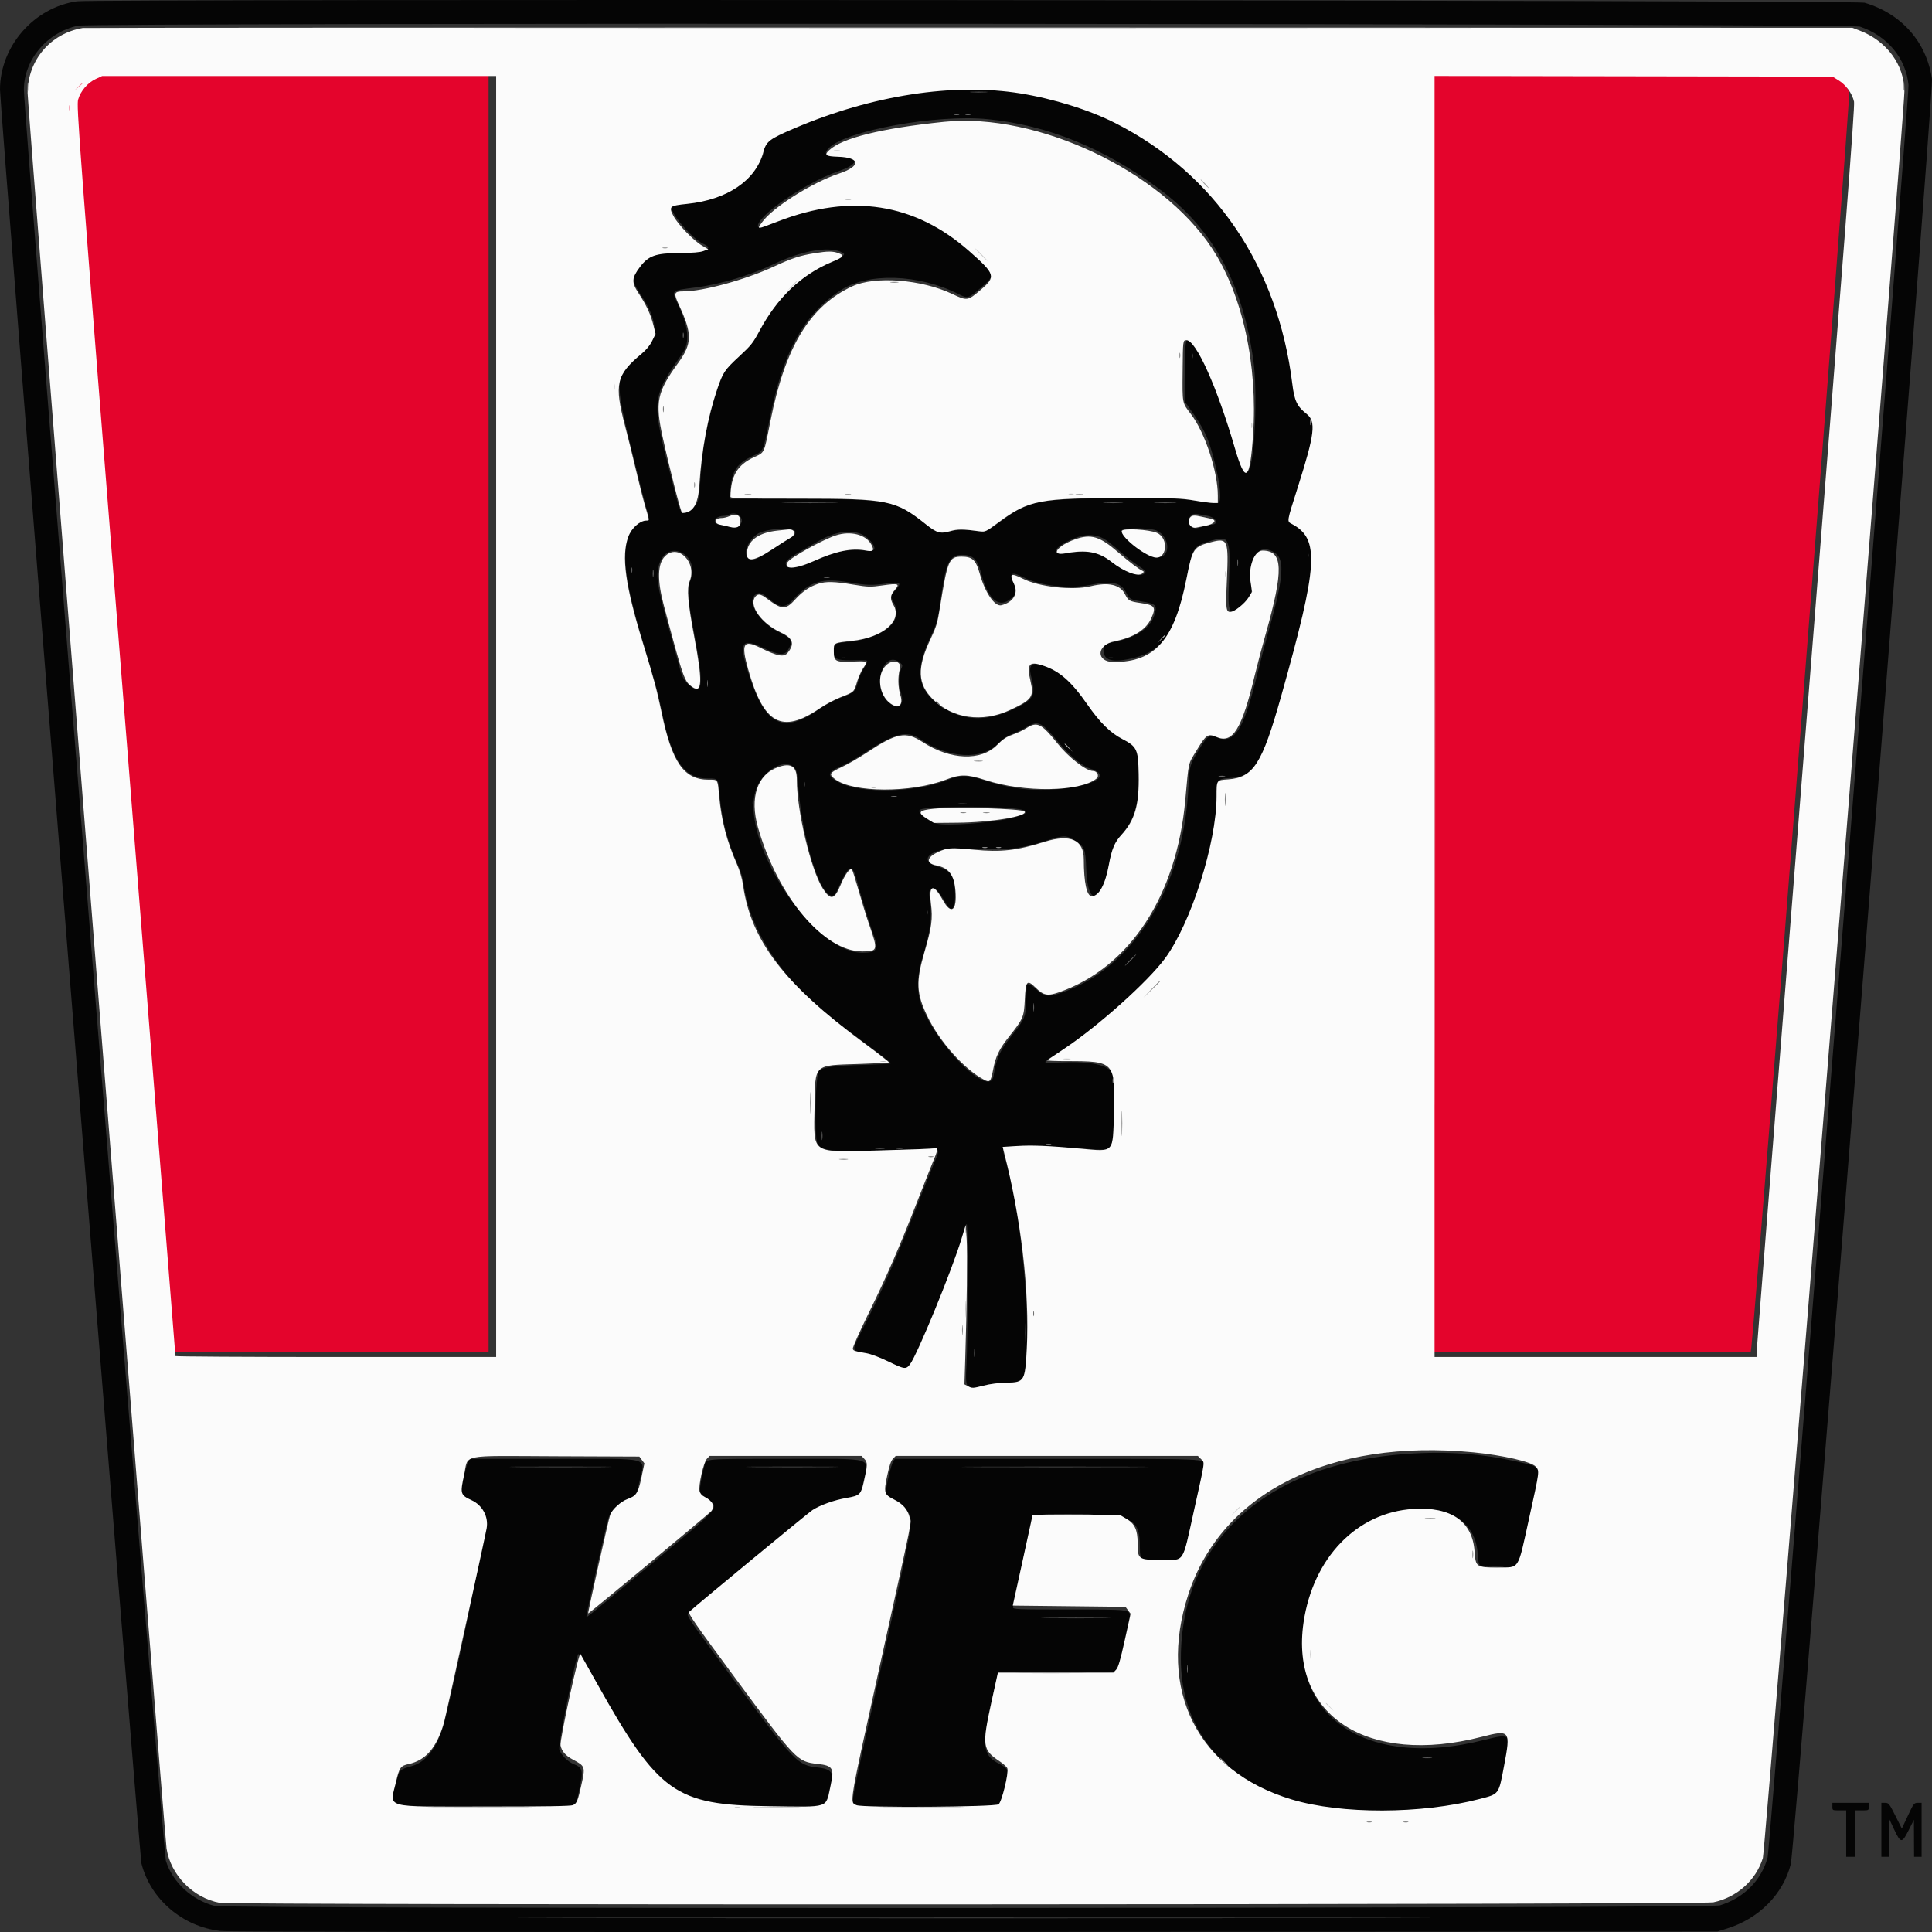 <svg width="140" height="140" viewBox="0 0 140 140" fill="none" xmlns="http://www.w3.org/2000/svg">
<rect x="0" y="0" width="140" height="140" fill="#333333" stroke="none"/>
<path fill-rule="evenodd" clip-rule="evenodd" d="M6.565 5.173C5.633 5.495 5.005 6.37 5 7.357C4.998 7.826 12.09 97.478 12.155 97.796L12.197 98H23.801H35.405V51.5V5L21.228 5.003C7.695 5.006 7.028 5.013 6.565 5.173ZM103.674 51.5V98H115.267H126.86L126.91 97.614C127.202 95.322 134.088 7.079 133.999 6.763C133.773 5.957 133.052 5.27 132.255 5.099C131.931 5.03 127.552 5 117.733 5H103.674V51.5Z" fill="#E4042C"/>
<path fill-rule="evenodd" clip-rule="evenodd" d="M5.575 0.094C2.454 0.542 0 3.36 0 6.494C0 7.78 10.102 134.456 10.252 135.045C10.907 137.626 13.234 139.614 15.965 139.925C16.542 139.991 33.519 140.012 70.625 139.994L124.448 139.967L125.128 139.756C127.457 139.035 129.209 137.27 129.769 135.08C130.07 133.901 140.133 6.654 139.999 5.729C139.606 3.037 137.785 0.979 135.103 0.195C134.488 0.015 6.816 -0.085 5.575 0.094ZM134.784 1.931C136.762 2.595 138.112 4.217 138.299 6.156C138.372 6.919 128.278 133.887 128.087 134.599C127.643 136.254 126.362 137.541 124.63 138.071C123.899 138.295 16.474 138.337 15.573 138.114C13.915 137.703 12.501 136.4 12.018 134.838C11.843 134.272 1.731 8.133 1.731 6.508C1.73 4.331 3.404 2.344 5.646 1.86C6.698 1.633 134.105 1.704 134.784 1.931ZM67.529 6.509C64.594 6.819 60.591 7.915 57.471 9.263C55.719 10.02 55.371 10.288 55.371 10.88C55.37 11.647 53.931 13.341 52.821 13.88C51.724 14.413 51.129 14.558 49.105 14.788C48.889 14.812 48.69 14.889 48.664 14.959C48.505 15.371 50.155 17.31 50.977 17.677C51.752 18.023 51.248 18.195 49.224 18.272C47.185 18.35 46.592 18.633 46.07 19.778C45.819 20.328 45.854 20.477 46.444 21.376C47.787 23.418 47.752 24.591 46.315 25.733C44.509 27.17 44.492 27.415 45.848 32.928C46.371 35.053 46.859 36.961 46.933 37.168C47.074 37.56 47.01 37.747 46.736 37.747C46.469 37.747 45.914 38.145 45.737 38.463C44.983 39.813 45.201 41.892 46.571 46.436C47.541 49.652 47.658 50.084 47.953 51.531C48.692 55.159 49.579 56.44 51.333 56.414C52.035 56.404 52.06 56.435 52.135 57.445C52.27 59.271 52.721 61.044 53.453 62.631C53.69 63.144 53.823 63.601 53.903 64.178C54.257 66.747 55.85 69.611 58.255 72.001C59.276 73.017 60.087 73.675 62.679 75.591C63.719 76.36 64.569 77.017 64.569 77.053C64.569 77.088 63.637 77.14 62.497 77.168C60.478 77.219 59.606 77.334 59.358 77.582C59.08 77.86 58.982 82.374 59.243 82.878C59.551 83.473 60.525 83.525 66.686 83.273C68.271 83.208 68.184 83.084 67.577 84.554C67.328 85.157 66.698 86.735 66.177 88.061C64.995 91.071 63.88 93.597 62.728 95.874C61.606 98.091 61.574 97.85 63.041 98.155C63.328 98.214 63.976 98.465 64.481 98.712C65.79 99.351 65.745 99.365 66.337 98.137C67.387 95.963 69.275 91.193 69.742 89.54C69.872 89.077 70.012 88.698 70.052 88.698C70.147 88.698 70.135 97.078 70.038 98.843C69.934 100.718 69.983 100.774 71.418 100.432C71.943 100.308 72.593 100.227 73.128 100.219C74.155 100.205 74.154 100.206 74.308 98.981C74.727 95.643 73.973 87.732 72.899 84.181C72.605 83.209 72.607 83.183 73.016 83.115C73.678 83.006 76.474 83.055 78.188 83.206C80.105 83.375 80.354 83.352 80.538 82.987C80.752 82.563 80.818 78.176 80.616 77.772C80.311 77.162 78.955 76.885 76.795 76.993C75.493 77.058 75.48 77.043 76.344 76.512C79.195 74.758 83.53 70.895 84.728 69.041C86.564 66.197 88.154 61.008 88.156 57.852C88.156 56.482 88.186 56.437 89.132 56.38C90.955 56.272 91.517 55.337 93.026 49.908C94.609 44.212 95.014 42.339 95.024 40.659C95.035 38.99 94.873 38.676 93.597 37.896C93.293 37.71 93.266 37.864 94.045 35.401C94.867 32.797 95.075 31.985 95.139 31.133L95.195 30.387L94.742 29.95C93.941 29.177 93.83 28.935 93.667 27.603C92.319 16.561 84.77 8.487 74.132 6.708C73.029 6.524 68.644 6.392 67.529 6.509ZM71.595 8.637C75.917 9.072 80.012 10.735 83.958 13.66C87.866 16.556 90.002 20.417 90.816 26.056C91.148 28.358 90.927 33.572 90.475 34.091C90.157 34.456 90.062 34.292 89.534 32.466C88.53 28.997 87.732 26.985 86.643 25.178C85.967 24.056 85.863 24.281 85.849 26.899L85.837 29.078L86.109 29.456C87.276 31.078 87.563 31.689 88.034 33.556C88.426 35.107 88.535 36.348 88.289 36.443C88.197 36.477 87.546 36.417 86.841 36.308C85.293 36.069 83.202 36.018 79.004 36.12C75.084 36.214 74.372 36.397 72.492 37.793C71.449 38.568 71.346 38.609 70.768 38.485C70.116 38.346 69.383 38.359 68.751 38.523C68.085 38.695 67.888 38.625 66.982 37.892C64.985 36.276 64.39 36.16 58.069 36.157L52.889 36.155L52.935 35.427C53.015 34.158 53.409 33.569 54.523 33.055C55.34 32.678 55.275 32.819 55.772 30.352C56.754 25.481 58.219 22.822 60.896 21.046C62.876 19.733 66.571 19.849 69.464 21.314C70.124 21.648 70.167 21.635 71.059 20.866C72.123 19.947 72.123 19.949 70.921 18.776C66.738 14.692 61.951 13.799 56.222 16.034C55.529 16.304 54.949 16.493 54.933 16.452C54.671 15.773 58.312 13.246 60.768 12.404C62.416 11.838 62.278 11.275 60.491 11.273C59.801 11.271 59.681 11.122 60.055 10.732C61.272 9.463 67.878 8.263 71.595 8.637ZM60.911 18.239C61.332 18.414 61.26 18.509 60.441 18.864C57.916 19.961 56.438 21.368 54.986 24.059C54.595 24.782 54.387 25.051 53.871 25.502C52.575 26.633 52.422 26.859 51.927 28.376C51.244 30.471 50.893 32.413 50.737 34.962C50.647 36.427 50.567 36.62 49.912 36.952C49.283 37.27 49.354 37.383 48.776 35.15C47.158 28.902 47.158 28.909 49.446 25.615C50.01 24.802 49.912 23.721 49.117 22.025C48.643 21.013 48.588 21.063 50.453 20.826C52.188 20.606 54.408 19.938 56.07 19.136C58.023 18.194 59.949 17.837 60.911 18.239ZM53.565 37.352C54.065 37.804 53.511 38.4 52.818 38.156C52.607 38.081 52.317 38.02 52.175 38.02C51.805 38.02 51.655 37.718 51.93 37.526C52.042 37.447 52.257 37.383 52.409 37.382C52.56 37.381 52.746 37.341 52.821 37.293C53.031 37.157 53.38 37.185 53.565 37.352ZM87.491 37.376C88.148 37.493 88.365 38.02 87.755 38.02C87.638 38.02 87.368 38.082 87.155 38.157C86.65 38.335 86.553 38.33 86.335 38.111C85.936 37.713 86.237 37.14 86.789 37.247C86.965 37.281 87.281 37.339 87.491 37.376ZM57.631 38.543C57.654 38.703 57.569 38.802 57.241 38.998C57.011 39.136 56.368 39.545 55.813 39.908C54.74 40.609 54.484 40.682 54.177 40.377C53.851 40.05 54.192 39.202 54.843 38.719C55.425 38.289 57.576 38.153 57.631 38.543ZM83.645 38.393C84.736 38.667 84.951 40.386 83.895 40.386C83.23 40.386 81.115 38.829 81.261 38.447C81.332 38.262 82.975 38.224 83.645 38.393ZM62.508 38.743C62.974 38.968 63.445 39.553 63.353 39.792C63.309 39.907 63.15 39.921 62.364 39.877C61.237 39.815 60.539 39.97 59.148 40.593C58.057 41.082 57.473 41.225 57.175 41.077C56.688 40.834 56.894 40.579 58.149 39.867C58.549 39.639 59.057 39.349 59.277 39.222C60.517 38.507 61.667 38.336 62.508 38.743ZM79.941 39.012C80.149 39.117 80.637 39.493 81.027 39.845C81.417 40.198 82.012 40.671 82.349 40.897C83.061 41.374 83.1 41.419 82.92 41.569C82.591 41.842 81.562 41.457 80.561 40.688C79.617 39.961 78.971 39.825 77.594 40.062C76.247 40.294 76.128 39.859 77.364 39.225C78.381 38.705 79.204 38.636 79.941 39.012ZM88.898 39.226C89.112 39.624 89.143 40.18 89.056 42.108C88.944 44.604 89.064 44.761 90.212 43.614C90.697 43.13 90.761 42.899 90.643 42.074C90.452 40.742 91.062 39.613 91.859 39.823C93.172 40.17 93.182 41.23 91.919 45.754C91.646 46.73 91.284 48.106 91.114 48.812C90.135 52.878 89.454 53.958 88.2 53.435C87.65 53.206 87.504 53.301 86.903 54.283C86.224 55.393 86.181 55.54 86.118 56.99C85.811 64.005 82.37 69.816 77.364 71.771C76.064 72.279 75.724 72.273 75.143 71.73C74.745 71.358 74.422 71.211 74.394 71.388C74.388 71.426 74.375 71.909 74.367 72.462C74.348 73.652 74.266 73.853 73.313 75.05C72.434 76.155 72.207 76.661 71.993 77.984C71.728 79.623 67.834 75.757 66.747 72.776C66.434 71.917 66.454 70.672 66.799 69.546C67.442 67.446 67.571 66.431 67.368 65.073C67.311 64.695 67.326 64.576 67.446 64.455C67.702 64.2 67.919 64.406 68.604 65.552C69.046 66.292 69.325 65.606 69.17 64.162C69.089 63.408 68.764 63.036 67.99 62.811C66.378 62.343 67.497 61.413 69.578 61.491C73.051 61.622 73.802 61.555 75.752 60.938C77.138 60.5 77.252 60.5 77.926 60.936C78.61 61.378 78.659 61.507 78.717 63.041C78.817 65.676 79.766 65.534 80.326 62.8C80.598 61.469 80.762 61.051 81.19 60.589C82.258 59.437 82.722 57.76 82.561 55.628C82.464 54.329 82.245 53.984 81.201 53.489C80.541 53.176 79.713 52.346 78.908 51.193C77.638 49.372 77.05 48.818 75.878 48.336C74.802 47.894 74.481 48.093 74.728 49.049C75.072 50.374 74.921 50.669 73.556 51.334C71.497 52.337 69.77 52.274 68.121 51.134C66.49 50.007 66.278 48.593 67.387 46.255C67.888 45.199 67.967 44.911 68.166 43.434C68.526 40.761 68.793 40.204 69.713 40.204C70.495 40.204 70.838 40.523 71.081 41.478C71.552 43.325 72.306 44.065 73.119 43.477C73.681 43.07 73.733 42.892 73.461 42.306C73.091 41.508 73.287 41.383 74.187 41.843C75.365 42.446 77.466 42.688 78.949 42.391C80.563 42.068 81.225 42.2 81.592 42.918C81.837 43.399 81.93 43.456 82.65 43.569C83.79 43.747 83.888 43.849 83.642 44.59C83.339 45.501 82.397 46.153 80.92 46.476C79.974 46.682 79.96 46.692 79.96 47.104C79.96 47.884 80.654 48.057 82.198 47.663C84.315 47.122 85.222 45.764 85.966 42.024C86.438 39.649 86.457 39.614 87.52 39.26C88.404 38.965 88.752 38.956 88.898 39.226ZM49.515 40.109C50.097 40.464 50.326 41.237 50.063 41.955C49.757 42.788 49.776 43.02 50.451 46.709C50.997 49.689 50.868 50.457 49.956 49.658C49.555 49.306 49.401 49.023 49.232 48.329C49.161 48.039 48.79 46.675 48.406 45.299C47.623 42.486 47.513 41.745 47.755 40.913C48.018 40.009 48.78 39.661 49.515 40.109ZM61.575 42.205C62.781 42.416 63.234 42.428 64.268 42.278C65.252 42.136 65.373 42.227 64.902 42.748C64.505 43.187 64.506 43.179 64.807 43.755C65.494 45.068 63.935 46.302 61.302 46.532C60.485 46.603 60.38 46.68 60.38 47.204C60.38 47.735 60.629 47.858 61.682 47.846C62.879 47.833 62.839 47.829 62.839 47.952C62.839 48.011 62.718 48.246 62.57 48.476C62.422 48.706 62.238 49.139 62.16 49.437C61.98 50.126 61.937 50.166 60.895 50.575C60.417 50.763 59.768 51.1 59.452 51.325C56.795 53.214 55.514 52.647 54.323 49.055C53.495 46.557 53.681 46.164 55.316 46.948C56.413 47.473 56.848 47.513 57.095 47.107C57.482 46.474 57.383 46.255 56.525 45.847C55.02 45.133 54.029 43.553 54.777 43.063C55.025 42.901 55.212 42.961 55.676 43.353C56.537 44.08 56.885 44.094 57.498 43.423C58.69 42.121 59.579 41.856 61.575 42.205ZM65.216 48.018C65.404 48.17 65.415 48.216 65.318 48.431C65.12 48.864 65.086 49.586 65.242 50.03C65.621 51.107 65.126 51.57 64.353 50.861C63.167 49.775 63.999 47.033 65.216 48.018ZM75.591 52.6C75.758 52.713 76.228 53.215 76.635 53.715C77.41 54.665 78.401 55.505 78.958 55.681C81.516 56.491 76.888 57.662 73.437 57.078C72.942 56.994 72.025 56.763 71.399 56.563C70.071 56.14 69.615 56.135 68.619 56.533C66.38 57.428 62.427 57.523 60.842 56.721C59.881 56.234 59.901 55.971 60.931 55.537C61.304 55.38 62.153 54.893 62.817 54.455C64.827 53.129 65.749 52.911 66.664 53.544C68.734 54.976 71.13 55.108 72.353 53.858C72.66 53.544 72.969 53.334 73.309 53.207C73.586 53.105 73.997 52.911 74.223 52.776C74.948 52.344 75.17 52.316 75.591 52.6ZM57.551 55.619C57.73 55.81 57.769 55.984 57.838 56.916C58.124 60.761 59.394 64.906 60.286 64.906C60.469 64.906 60.554 64.79 60.841 64.144C61.487 62.688 61.765 62.581 62.054 63.678C62.37 64.88 63.033 67.034 63.296 67.717C63.709 68.789 63.555 69.047 62.501 69.043C58.706 69.03 53.237 60.292 54.905 56.907C55.515 55.668 56.943 54.973 57.551 55.619ZM73.392 58.579C74.734 58.709 74.676 58.946 73.217 59.298C71.822 59.635 68.577 59.872 67.892 59.687C67.178 59.494 66.371 58.809 66.686 58.663C67.169 58.439 71.398 58.386 73.392 58.579ZM101.908 105.356C91.745 106.064 85.562 111.69 85.57 120.223C85.578 128.771 94.21 133.148 106.293 130.73C108.813 130.226 108.656 130.377 109.099 128.042C109.56 125.61 109.538 125.583 107.538 126.088C98.625 128.339 92.849 124.007 94.754 116.502C95.759 112.546 98.502 109.917 102.127 109.437C105.023 109.054 106.932 110.274 107.078 112.6C107.141 113.62 107.153 113.627 108.699 113.627C110.248 113.627 110.057 113.925 110.88 110.232C111.8 106.102 111.846 106.349 110.077 105.945C107.403 105.334 104.857 105.15 101.908 105.356ZM33.935 105.916C33.789 106.149 33.423 107.688 33.423 108.073C33.423 108.368 33.545 108.487 34.182 108.804C34.843 109.134 35.18 109.642 35.226 110.376C35.261 110.926 32.673 123.203 32.14 125.016C31.662 126.646 30.867 127.684 29.882 127.964C28.941 128.232 28.937 128.236 28.709 129.142C28.191 131.199 27.523 131.005 35.105 131.005C42.415 131.005 41.645 131.139 41.946 129.816C42.289 128.307 42.249 128.1 41.556 127.826C41.151 127.667 40.654 127.162 40.529 126.783C40.438 126.508 41.462 121.26 41.859 119.964C41.931 119.728 41.93 119.726 43.172 121.952C46.704 128.285 48.377 130.068 51.46 130.784C52.39 130.999 59.413 131.092 59.683 130.892C59.851 130.767 60.281 129.221 60.286 128.722C60.29 128.345 59.994 128.157 59.276 128.081C57.792 127.922 57.588 127.71 53.201 121.778C49.849 117.246 49.717 117.052 49.877 116.901C50.819 116.011 58.865 109.472 59.27 109.269C59.922 108.94 60.824 108.66 61.502 108.576C62.24 108.483 62.353 108.358 62.564 107.395C62.971 105.538 63.555 105.712 56.919 105.712C50.908 105.712 51.164 105.69 51.044 106.196C50.592 108.093 50.608 108.306 51.226 108.652C52.187 109.19 52.191 109.186 47.7 112.917C42.689 117.08 42.532 117.208 42.496 117.166C42.438 117.098 43.985 110.216 44.133 109.883C44.34 109.415 44.857 108.943 45.448 108.683C46.101 108.395 46.115 108.373 46.343 107.324C46.734 105.532 47.425 105.712 40.134 105.712H34.065L33.935 105.916ZM64.717 105.916C64.57 106.149 64.205 107.688 64.205 108.073C64.205 108.37 64.272 108.436 64.936 108.782C65.244 108.943 65.533 109.185 65.7 109.423C66.219 110.16 66.273 109.823 63.895 120.589C61.54 131.255 61.672 130.567 61.928 130.823C62.194 131.089 72.076 131.11 72.385 130.846C72.599 130.662 73.091 128.582 72.992 128.273C72.96 128.173 72.779 128.011 72.589 127.914C71.06 127.135 71.038 126.679 72.265 121.474L72.314 121.27H76.529C79.759 121.27 80.781 121.243 80.898 121.156C81.048 121.045 81.872 117.653 81.872 117.147C81.872 116.625 81.911 116.63 77.471 116.63C73.657 116.63 73.403 116.62 73.405 116.47C73.406 116.383 73.726 114.858 74.117 113.081L74.827 109.851L77.735 109.827C82.117 109.79 82.599 110.02 82.6 112.142C82.601 113.123 82.722 113.195 84.304 113.156C85.283 113.132 85.538 113.098 85.662 112.974C85.806 112.829 87.246 106.681 87.246 106.208C87.246 105.681 87.937 105.712 75.88 105.712H64.847L64.717 105.916ZM132.781 130.914C132.781 131.184 132.786 131.187 133.282 131.187H133.783V132.87V134.553H134.102H134.42V132.87V131.187H134.921C135.417 131.187 135.422 131.184 135.422 130.914V130.641H134.102H132.781V130.914ZM136.333 132.597V134.553H136.606H136.879L136.882 133.166L136.885 131.778L137.26 132.574C137.736 133.585 137.821 133.589 138.311 132.62L138.69 131.869L138.695 133.211L138.701 134.553H138.974H139.247V132.597V130.641H138.968C138.703 130.641 138.666 130.688 138.252 131.574L137.815 132.506L137.346 131.574C136.909 130.703 136.859 130.641 136.605 130.641H136.333V132.597Z" fill="#050505"/>
<path fill-rule="evenodd" clip-rule="evenodd" d="M5.992 2.029C3.654 2.422 2.007 4.366 2 6.743C1.998 7.603 11.923 133.002 12.069 133.95C12.365 135.872 13.991 137.533 15.928 137.889C16.86 138.06 123.338 138.023 124.155 137.851C125.861 137.491 127.247 136.252 127.745 134.641C127.921 134.07 138 8.267 138 6.636C138 4.704 136.722 2.963 134.75 2.21L134.232 2.012L70.226 2.001C35.022 1.996 6.117 2.008 5.992 2.029ZM35.953 51.92V98.334H24.332C17.94 98.334 12.711 98.303 12.712 98.266C12.713 98.228 11.096 77.832 9.12 52.94C5.661 9.389 5.531 7.665 5.665 7.204C5.844 6.587 6.355 5.993 6.941 5.721L7.4 5.507L21.676 5.506L35.953 5.506V51.92ZM133.241 5.826C133.768 6.15 134.227 6.788 134.351 7.37C134.421 7.697 133.693 17.173 130.865 52.764C128.899 77.503 127.29 97.877 127.289 98.039L127.287 98.334H115.621H103.954V51.918V5.503L118.374 5.527L132.794 5.551L133.241 5.826ZM73.948 6.769C76.355 7.159 78.962 7.976 80.829 8.925C88.037 12.588 92.598 19.309 93.644 27.808C93.798 29.054 93.983 29.443 94.687 30C95.377 30.547 95.271 31.444 94.061 35.25C93.223 37.887 93.242 37.77 93.621 37.973C95.638 39.053 95.524 40.899 92.845 50.422C91.457 55.359 90.831 56.342 88.994 56.477C88.138 56.54 88.16 56.508 88.158 57.702C88.153 61.086 86.306 66.895 84.422 69.451C83.179 71.137 79.59 74.353 77.126 75.989C76.477 76.42 75.912 76.8 75.872 76.833C75.832 76.866 76.465 76.893 77.279 76.893C80.761 76.891 80.811 76.944 80.721 80.549C80.644 83.604 80.775 83.457 78.334 83.239C75.87 83.019 74.816 82.975 73.695 83.044L72.656 83.109L72.729 83.394C74.002 88.319 74.618 93.606 74.404 97.762C74.286 100.065 74.225 100.17 72.977 100.192C72.358 100.203 71.775 100.277 71.252 100.41C70.507 100.6 70.446 100.603 70.174 100.463L69.887 100.314L69.942 98.575C70.061 94.863 70.11 90.689 70.046 89.751L69.979 88.769L69.677 89.763C68.979 92.06 66.479 98.154 65.946 98.856C65.65 99.246 65.555 99.234 64.354 98.651C63.744 98.354 63.105 98.114 62.781 98.058C61.923 97.913 61.851 97.89 61.796 97.745C61.767 97.669 62.279 96.518 62.956 95.136C64.303 92.391 65.188 90.352 66.532 86.9C67.028 85.628 67.541 84.333 67.672 84.022C67.975 83.306 67.981 83.143 67.7 83.213C67.585 83.242 65.808 83.31 63.753 83.364C58.65 83.499 58.972 83.719 59.027 80.141C59.075 77.064 58.924 77.205 62.264 77.099C63.427 77.062 64.397 77.012 64.421 76.989C64.444 76.966 63.614 76.32 62.578 75.554C56.812 71.291 54.416 68.159 53.843 64.136C53.772 63.641 53.614 63.104 53.389 62.592C52.662 60.941 52.279 59.477 52.118 57.737C51.996 56.425 52.044 56.502 51.353 56.502C49.557 56.502 48.686 55.249 47.93 51.581C47.616 50.059 47.364 49.125 46.571 46.544C45.309 42.438 45.013 40.281 45.524 38.9C45.758 38.266 46.37 37.719 46.843 37.719C47.074 37.719 47.079 37.791 46.768 36.74C46.623 36.255 46.313 35.042 46.078 34.044C45.843 33.045 45.49 31.616 45.293 30.868C44.496 27.832 44.648 27.174 46.5 25.628C46.841 25.343 47.098 25.029 47.26 24.698L47.505 24.197L47.353 23.585C47.154 22.788 46.855 22.138 46.287 21.271C45.746 20.446 45.76 20.158 46.382 19.336C46.991 18.531 47.507 18.347 49.202 18.335C50.196 18.328 50.72 18.287 50.97 18.193L51.324 18.061L50.879 17.801C50.255 17.437 49.122 16.262 48.799 15.646C48.441 14.963 48.504 14.908 49.8 14.773C52.694 14.473 54.752 13.084 55.303 11.056C55.523 10.244 55.731 10.082 57.561 9.3C63.18 6.899 69.107 5.983 73.948 6.769ZM68.41 8.828C63.845 9.298 61.022 9.998 60.069 10.898C59.71 11.236 59.843 11.331 60.716 11.359C62.369 11.411 62.404 12.044 60.785 12.583C58.843 13.23 55.982 15.04 55.223 16.103C54.832 16.651 54.79 16.653 56.389 16.038C61.678 13.999 66.29 14.718 70.226 18.193C72.138 19.882 72.187 20.043 71.067 21.001C70.124 21.808 70.083 21.814 69.014 21.306C66.767 20.239 63.398 19.983 61.747 20.754C58.679 22.186 56.889 25.144 55.823 30.541C55.353 32.92 55.423 32.77 54.631 33.135C53.433 33.688 52.952 34.498 52.932 35.995C52.931 36.114 53.542 36.131 57.901 36.131C64.38 36.131 64.886 36.234 67.113 38.008C67.888 38.625 68.145 38.695 68.866 38.486C69.391 38.333 69.743 38.335 70.998 38.499C71.395 38.551 71.432 38.534 72.359 37.851C74.565 36.226 75.295 36.087 81.632 36.086C85.091 36.085 85.611 36.105 86.534 36.266C87.102 36.365 87.72 36.447 87.907 36.447L88.248 36.448V35.908C88.248 34.164 87.311 31.329 86.297 30.006C85.657 29.17 85.678 29.278 85.697 26.932C85.716 24.663 85.717 24.652 85.975 24.652C86.669 24.652 88.197 28.055 89.474 32.445C90.247 35.101 90.57 34.882 90.8 31.548C91.153 26.432 90.035 21.343 87.819 17.982C84.118 12.37 75.143 8.137 68.41 8.828ZM59.059 18.343C57.99 18.512 57.375 18.713 56.084 19.313C54.023 20.27 50.955 21.113 49.531 21.113C48.833 21.113 48.795 21.226 49.204 22.111C50.178 24.218 50.164 24.892 49.123 26.329C47.608 28.42 47.461 29.135 48.021 31.684C48.52 33.961 49.346 37.174 49.431 37.174C50.212 37.174 50.59 36.56 50.678 35.145C50.835 32.641 51.286 30.218 51.969 28.209C52.385 26.983 52.499 26.814 53.593 25.801C54.418 25.037 54.574 24.84 55.019 24.006C56.31 21.583 58.057 19.914 60.279 18.983C61.16 18.613 61.23 18.515 60.733 18.336C60.343 18.195 59.98 18.196 59.059 18.343ZM52.852 37.405C52.684 37.477 52.439 37.538 52.307 37.538C51.754 37.542 51.686 37.929 52.221 38.031C52.387 38.063 52.691 38.132 52.897 38.185C53.389 38.311 53.657 38.179 53.657 37.813C53.657 37.322 53.373 37.178 52.852 37.405ZM86.268 37.465C85.955 37.778 86.247 38.322 86.681 38.232C86.819 38.204 87.116 38.146 87.343 38.103C88.014 37.977 88.232 37.681 87.725 37.583C87.588 37.556 87.302 37.494 87.089 37.445C86.582 37.328 86.401 37.332 86.268 37.465ZM56.29 38.454C55.053 38.595 54.291 39.101 54.145 39.881C53.98 40.757 54.54 40.742 55.918 39.834C56.509 39.444 57.121 39.056 57.277 38.97C57.719 38.73 57.616 38.327 57.122 38.366C57.039 38.372 56.664 38.412 56.29 38.454ZM81.298 38.469C81.156 38.837 82.811 40.191 83.642 40.386C84.552 40.6 84.731 39.009 83.841 38.615C83.279 38.367 81.379 38.258 81.298 38.469ZM60.557 38.8C59.597 39.117 57.284 40.4 57.075 40.731C56.722 41.29 57.623 41.258 58.943 40.665C60.565 39.936 61.732 39.693 62.691 39.884C63.28 40.001 63.381 39.907 63.143 39.462C62.753 38.733 61.631 38.446 60.557 38.8ZM77.898 39.083C76.589 39.551 76.074 40.302 77.205 40.093C78.716 39.815 79.616 39.983 80.541 40.713C81.449 41.43 82.461 41.814 82.774 41.559C82.882 41.472 82.901 41.413 82.831 41.383C82.549 41.264 81.851 40.737 81.03 40.023C79.691 38.859 79.057 38.669 77.898 39.083ZM87.804 39.275C86.478 39.622 86.415 39.713 85.975 41.938C85.099 46.374 83.705 47.972 80.712 47.972C79.402 47.972 79.439 46.737 80.757 46.473C82.125 46.2 83.031 45.642 83.402 44.846C83.799 43.994 83.706 43.85 82.657 43.697C81.841 43.579 81.766 43.536 81.519 43.052C81.166 42.361 80.327 42.168 79.033 42.481C77.706 42.801 75.294 42.53 74.103 41.927C73.251 41.495 73.119 41.576 73.479 42.31C73.814 42.994 73.431 43.64 72.563 43.858C72.087 43.977 71.38 42.947 70.998 41.575C70.721 40.579 70.462 40.335 69.679 40.335C68.762 40.335 68.66 40.58 68.097 44.116C67.932 45.15 67.848 45.424 67.416 46.339C66.444 48.401 66.489 49.557 67.585 50.654C69.003 52.07 71.166 52.382 73.166 51.459C74.779 50.713 74.938 50.498 74.681 49.393C74.385 48.114 74.555 47.894 75.582 48.231C76.767 48.62 77.626 49.372 78.779 51.028C79.704 52.358 80.44 53.085 81.334 53.553C82.394 54.108 82.476 54.284 82.512 56.087C82.557 58.332 82.246 59.43 81.261 60.498C80.772 61.028 80.551 61.556 80.351 62.673C80.096 64.09 79.633 64.941 79.116 64.941C78.75 64.941 78.539 63.969 78.535 62.262C78.531 60.85 77.559 60.417 75.703 60.999C73.674 61.636 72.542 61.764 70.587 61.575C68.869 61.409 68.659 61.423 67.962 61.749C67.135 62.136 67.082 62.557 67.841 62.709C68.762 62.892 69.139 63.39 69.235 64.546C69.357 66.01 68.927 66.326 68.317 65.219C67.642 63.993 67.284 64.098 67.459 65.471C67.6 66.576 67.519 67.187 66.988 69.003C66.366 71.134 66.401 71.969 67.183 73.607C68.062 75.452 69.853 77.467 71.294 78.232C71.73 78.464 71.799 78.391 71.965 77.509C72.146 76.553 72.409 76.007 73.121 75.113C74.147 73.828 74.2 73.704 74.26 72.446C74.326 71.056 74.417 70.957 75.059 71.583C75.635 72.146 75.924 72.195 76.809 71.879C81.885 70.065 85.26 64.902 85.889 57.99C86.155 55.071 86.073 55.432 86.706 54.381C87.403 53.223 87.529 53.138 88.145 53.403C89.329 53.912 89.981 52.861 90.927 48.925C91.094 48.226 91.438 46.926 91.691 46.035C93.037 41.29 92.991 39.896 91.485 39.896C90.901 39.896 90.454 41.05 90.616 42.138L90.728 42.887L90.464 43.312C90.188 43.755 89.439 44.343 89.149 44.343C88.841 44.343 88.813 44.083 88.905 42.029C89.034 39.14 88.966 38.972 87.804 39.275ZM48.187 40.307C47.642 40.852 47.616 42.044 48.108 43.889C49.545 49.27 49.583 49.378 50.186 49.791C50.889 50.272 50.915 49.349 50.293 46.067C49.845 43.701 49.757 42.635 49.968 42.131C50.537 40.778 49.143 39.351 48.187 40.307ZM59.312 42.297C58.691 42.49 58.156 42.852 57.629 43.434C56.925 44.212 56.665 44.203 55.562 43.367C55.105 43.02 54.899 42.998 54.706 43.274C54.268 43.899 55.192 45.179 56.532 45.804C57.46 46.236 57.61 46.632 57.094 47.288C56.808 47.65 56.371 47.57 55.038 46.912C53.87 46.337 53.696 46.657 54.2 48.45C55.335 52.491 56.649 53.21 59.43 51.311C59.835 51.035 60.509 50.678 60.928 50.516C61.894 50.145 61.882 50.156 62.099 49.428C62.199 49.092 62.401 48.639 62.547 48.421C62.898 47.9 62.889 47.895 61.806 47.942C60.548 47.997 60.421 47.929 60.421 47.201C60.421 46.565 60.381 46.588 61.754 46.438C64.004 46.191 65.41 44.971 64.745 43.843C64.48 43.395 64.502 43.135 64.837 42.753C65.233 42.303 65.112 42.256 63.985 42.416C63.051 42.549 62.957 42.547 61.806 42.359C60.452 42.137 59.869 42.123 59.312 42.297ZM64.192 48.227C63.499 48.92 63.689 50.395 64.549 50.992C65.122 51.391 65.469 51.09 65.248 50.387C65.071 49.826 65.052 49.005 65.204 48.498C65.379 47.912 64.691 47.728 64.192 48.227ZM74.72 52.576C74.645 52.605 74.441 52.718 74.266 52.828C74.091 52.938 73.684 53.124 73.361 53.242C72.909 53.406 72.655 53.577 72.255 53.983C71.086 55.169 68.867 55.081 66.847 53.766C65.627 52.974 64.985 53.097 62.805 54.541C62.233 54.92 61.411 55.394 60.979 55.593C60.103 55.998 60.044 56.106 60.506 56.459C61.81 57.453 66.031 57.468 68.567 56.488C69.588 56.093 70.101 56.101 71.422 56.531C74.222 57.444 78.258 57.387 79.454 56.419C79.683 56.234 79.512 55.867 79.196 55.867C78.699 55.867 77.433 54.882 76.618 53.859C75.62 52.609 75.263 52.367 74.72 52.576ZM56.396 55.586C54.876 56.111 54.31 57.794 54.925 59.956C56.359 64.986 59.716 68.968 62.504 68.943C63.623 68.934 63.637 68.874 62.974 66.972C62.798 66.468 62.464 65.386 62.231 64.568C61.998 63.75 61.775 63.045 61.734 63.001C61.601 62.859 61.22 63.384 60.91 64.134C60.464 65.213 60.182 65.264 59.612 64.368C58.757 63.023 57.742 58.755 57.742 56.502C57.742 55.537 57.337 55.261 56.396 55.586ZM67.656 58.606C66.539 58.718 66.447 58.879 67.225 59.357L67.673 59.633L69.358 59.618C71.814 59.597 74.57 59.135 74.235 58.8C74.032 58.597 69.169 58.453 67.656 58.606ZM106.769 105.241C108.895 105.447 110.978 105.925 111.285 106.277C111.565 106.597 111.575 106.524 110.8 110.039C109.956 113.873 110.147 113.578 108.498 113.578C106.965 113.578 106.932 113.555 106.851 112.411C106.698 110.246 105.147 109.173 102.415 109.342C98.324 109.594 95.147 112.881 94.46 117.571C93.47 124.335 99.133 127.975 107.359 125.861C109.429 125.329 109.475 125.387 108.993 127.938C108.591 130.069 108.649 129.989 107.223 130.361C102.99 131.462 97.196 131.478 93.604 130.396C86.793 128.346 83.836 122.473 86.115 115.521C88.534 108.14 96.381 104.234 106.769 105.241ZM46.512 105.793L46.696 106.039L46.482 107.056C46.241 108.205 46.121 108.39 45.468 108.626C45.002 108.795 44.389 109.347 44.222 109.749C44.114 110.011 42.583 116.87 42.623 116.915C42.655 116.95 51.409 109.674 51.543 109.502C51.824 109.139 51.645 108.763 51.048 108.461C50.867 108.369 50.73 108.217 50.691 108.064C50.594 107.682 50.98 105.969 51.221 105.713L51.419 105.502H56.925H62.432L62.642 105.726C62.877 105.976 62.872 106.164 62.593 107.388C62.384 108.303 62.302 108.379 61.341 108.545C60.46 108.696 59.444 109.058 58.877 109.422C58.574 109.616 50.331 116.425 49.945 116.799C49.839 116.902 50.354 117.643 53.257 121.573C57.708 127.597 57.761 127.653 59.239 127.819C60.357 127.944 60.464 128.122 60.189 129.396C59.828 131.07 60.21 130.942 55.727 130.885C48.922 130.799 47.719 129.942 43.279 122.017C42.65 120.894 42.102 119.919 42.06 119.85C41.95 119.669 40.547 126.121 40.618 126.478C40.703 126.901 40.98 127.22 41.507 127.502C42.416 127.988 42.425 128.013 42.12 129.383C41.873 130.496 41.794 130.685 41.526 130.807C41.366 130.88 39.527 130.91 35.144 130.91C27.642 130.91 28.238 131.075 28.694 129.121C28.936 128.084 29.027 127.956 29.607 127.831C30.856 127.563 31.658 126.625 32.171 124.83C32.303 124.366 35.133 111.484 35.263 110.752C35.413 109.91 34.962 109.069 34.166 108.705C33.367 108.339 33.335 108.233 33.621 106.924C33.971 105.327 33.159 105.497 40.289 105.524L46.329 105.548L46.512 105.793ZM87.026 105.725C87.312 106.011 87.356 105.686 86.524 109.439C85.65 113.386 85.881 113.034 84.155 113.034C82.484 113.034 82.437 113.001 82.437 111.825C82.437 110.869 82.228 110.41 81.634 110.061L81.212 109.812L78.019 109.786L74.825 109.759L74.716 110.285C74.656 110.574 74.333 112.056 73.998 113.578L73.389 116.346L77.472 116.391L81.555 116.437L81.742 116.687L81.929 116.937L81.504 118.857C81.18 120.32 81.031 120.828 80.879 120.989L80.681 121.201H76.496H72.312L71.825 123.426C71.155 126.49 71.2 126.804 72.424 127.622C72.704 127.808 72.961 128.042 72.996 128.142C73.108 128.46 72.598 130.554 72.362 130.745C72.114 130.945 62.499 131.005 62.069 130.809C61.555 130.575 61.485 130.991 63.772 120.628C66.272 109.3 66.044 110.437 65.913 109.94C65.758 109.362 65.431 108.985 64.815 108.674C64.055 108.291 64.024 108.186 64.289 106.935C64.444 106.204 64.564 105.852 64.707 105.707L64.906 105.502H75.855H86.803L87.026 105.725Z" fill="#FBFBFB"/>
<path fill-rule="evenodd" clip-rule="evenodd" d="M137.945 6.295C137.946 6.546 137.964 6.638 137.985 6.499C138.006 6.36 138.005 6.155 137.984 6.043C137.962 5.931 137.945 6.044 137.945 6.295ZM69.163 8.317C69.251 8.34 69.394 8.34 69.482 8.317C69.57 8.294 69.498 8.276 69.323 8.276C69.147 8.276 69.075 8.294 69.163 8.317ZM69.983 8.317C70.071 8.34 70.214 8.34 70.302 8.317C70.389 8.294 70.318 8.276 70.142 8.276C69.967 8.276 69.895 8.294 69.983 8.317ZM48.028 17.977C48.116 18 48.259 18 48.347 17.977C48.435 17.954 48.363 17.936 48.188 17.936C48.012 17.936 47.941 17.954 48.028 17.977ZM49.484 24.294C49.484 24.47 49.503 24.541 49.526 24.453C49.549 24.366 49.549 24.222 49.526 24.135C49.503 24.047 49.484 24.119 49.484 24.294ZM85.468 25.752C85.468 25.928 85.487 26 85.51 25.912C85.532 25.824 85.532 25.681 85.51 25.593C85.487 25.505 85.468 25.577 85.468 25.752ZM44.48 28.03C44.48 28.306 44.497 28.419 44.518 28.281C44.539 28.143 44.539 27.918 44.518 27.78C44.497 27.642 44.48 27.755 44.48 28.03ZM50.304 35.139C50.304 35.314 50.323 35.386 50.346 35.298C50.369 35.211 50.369 35.067 50.346 34.979C50.323 34.892 50.304 34.964 50.304 35.139ZM53.995 35.841C54.108 35.863 54.292 35.863 54.405 35.841C54.518 35.819 54.425 35.802 54.2 35.802C53.975 35.802 53.883 35.819 53.995 35.841ZM61.284 35.841C61.397 35.863 61.561 35.862 61.648 35.84C61.736 35.816 61.643 35.799 61.443 35.8C61.242 35.801 61.171 35.82 61.284 35.841ZM78.001 35.843C78.139 35.863 78.344 35.863 78.456 35.841C78.568 35.819 78.455 35.802 78.204 35.803C77.954 35.804 77.862 35.821 78.001 35.843ZM69.209 38.119C69.321 38.141 69.506 38.141 69.618 38.119C69.731 38.098 69.639 38.08 69.414 38.08C69.188 38.08 69.096 38.098 69.209 38.119ZM94.76 40.242C94.76 40.418 94.779 40.49 94.802 40.402C94.825 40.314 94.825 40.171 94.802 40.083C94.779 39.995 94.76 40.067 94.76 40.242ZM47.303 41.564C47.303 41.815 47.321 41.906 47.342 41.767C47.363 41.629 47.363 41.424 47.341 41.312C47.319 41.2 47.302 41.313 47.303 41.564ZM59.736 41.856C59.849 41.878 60.013 41.877 60.1 41.854C60.187 41.832 60.094 41.814 59.894 41.815C59.693 41.816 59.622 41.834 59.736 41.856ZM60.965 47.69C61.104 47.711 61.309 47.71 61.421 47.688C61.533 47.667 61.42 47.65 61.169 47.65C60.919 47.651 60.827 47.669 60.965 47.69ZM80.324 47.689C80.437 47.711 80.601 47.71 80.688 47.687C80.775 47.664 80.682 47.646 80.482 47.647C80.281 47.648 80.21 47.667 80.324 47.689ZM88.339 56.255C88.452 56.277 88.636 56.277 88.749 56.255C88.862 56.233 88.77 56.216 88.544 56.216C88.319 56.216 88.226 56.233 88.339 56.255ZM63.15 57.074C63.238 57.097 63.382 57.097 63.469 57.074C63.557 57.051 63.485 57.032 63.31 57.032C63.135 57.032 63.063 57.051 63.15 57.074ZM69.483 58.262C69.647 58.282 69.893 58.282 70.03 58.261C70.167 58.24 70.033 58.223 69.732 58.224C69.432 58.224 69.32 58.242 69.483 58.262ZM67.157 66.124C67.157 66.3 67.176 66.371 67.199 66.284C67.222 66.196 67.222 66.053 67.199 65.965C67.176 65.877 67.157 65.949 67.157 66.124ZM58.7 79.931C58.7 80.633 58.714 80.908 58.732 80.542C58.749 80.177 58.749 79.603 58.731 79.267C58.714 78.93 58.7 79.229 58.7 79.931ZM63.469 83.233C63.632 83.252 63.899 83.252 64.061 83.233C64.224 83.212 64.091 83.196 63.766 83.196C63.44 83.196 63.307 83.212 63.469 83.233ZM69.716 96.381C69.716 96.707 69.732 96.84 69.753 96.677C69.773 96.514 69.773 96.247 69.753 96.085C69.732 95.922 69.716 96.055 69.716 96.381ZM75.956 109.755C76.773 109.77 78.085 109.77 78.871 109.755C79.657 109.739 78.988 109.727 77.385 109.727C75.781 109.727 75.138 109.74 75.956 109.755ZM106.699 112.648C106.699 112.899 106.717 112.991 106.738 112.852C106.759 112.713 106.758 112.508 106.737 112.396C106.715 112.284 106.698 112.397 106.699 112.648ZM107.789 113.581C108.077 113.599 108.548 113.599 108.836 113.581C109.124 113.563 108.889 113.548 108.312 113.548C107.736 113.548 107.5 113.563 107.789 113.581ZM74.082 121.238C75.222 121.252 77.087 121.252 78.227 121.238C79.367 121.223 78.434 121.211 76.155 121.211C73.875 121.211 72.943 121.223 74.082 121.238ZM31.722 130.989C33.413 131.003 36.18 131.003 37.871 130.989C39.562 130.975 38.178 130.963 34.796 130.963C31.414 130.963 30.031 130.975 31.722 130.989ZM54.867 130.989C55.658 131.004 56.929 131.004 57.69 130.989C58.451 130.973 57.803 130.961 56.25 130.961C54.697 130.961 54.074 130.974 54.867 130.989ZM64.328 130.989C65.665 131.003 67.879 131.003 69.248 130.989C70.617 130.975 69.523 130.963 66.817 130.963C64.112 130.963 62.992 130.975 64.328 130.989Z" fill="#7C7C7C"/>
<path fill-rule="evenodd" clip-rule="evenodd" d="M38.496 2.023C56.074 2.036 84.866 2.036 102.477 2.023C120.089 2.01 105.707 2 70.517 2C35.327 2 20.918 2.01 38.496 2.023ZM70.403 6.679C70.691 6.697 71.164 6.697 71.453 6.679C71.741 6.661 71.505 6.646 70.927 6.646C70.35 6.646 70.114 6.661 70.403 6.679ZM64.561 20.465C64.699 20.486 64.925 20.486 65.063 20.465C65.202 20.444 65.089 20.427 64.812 20.427C64.536 20.427 64.424 20.444 64.561 20.465ZM86.374 25.787C86.374 25.962 86.392 26.034 86.415 25.947C86.438 25.859 86.438 25.715 86.415 25.627C86.392 25.539 86.374 25.611 86.374 25.787ZM48.041 29.668C48.042 29.868 48.061 29.94 48.083 29.826C48.105 29.713 48.104 29.549 48.081 29.461C48.058 29.374 48.04 29.467 48.041 29.668ZM57.031 36.447C57.948 36.462 59.447 36.462 60.363 36.447C61.279 36.432 60.529 36.42 58.697 36.42C56.865 36.42 56.115 36.432 57.031 36.447ZM80.081 36.447C80.422 36.464 80.956 36.464 81.268 36.446C81.579 36.429 81.3 36.414 80.648 36.414C79.995 36.414 79.74 36.429 80.081 36.447ZM83.774 36.447C84.138 36.464 84.733 36.464 85.097 36.447C85.461 36.43 85.164 36.415 84.436 36.415C83.708 36.415 83.41 36.43 83.774 36.447ZM89.663 40.762C89.663 40.988 89.681 41.081 89.703 40.968C89.724 40.854 89.724 40.669 89.703 40.556C89.681 40.444 89.663 40.536 89.663 40.762ZM45.758 41.31C45.758 41.486 45.777 41.558 45.8 41.469C45.822 41.382 45.822 41.238 45.8 41.15C45.777 41.062 45.758 41.134 45.758 41.31ZM51.238 49.528C51.238 49.754 51.256 49.846 51.277 49.733C51.299 49.62 51.299 49.435 51.277 49.322C51.256 49.209 51.238 49.302 51.238 49.528ZM67.825 50.835C67.825 50.85 67.958 50.984 68.121 51.132L68.418 51.4L68.149 51.103C67.9 50.827 67.825 50.764 67.825 50.835ZM70.633 55.164C70.797 55.184 71.043 55.184 71.18 55.163C71.317 55.142 71.183 55.126 70.882 55.126C70.581 55.127 70.469 55.144 70.633 55.164ZM58.262 56.833C58.262 57.008 58.281 57.081 58.304 56.993C58.327 56.905 58.327 56.761 58.304 56.673C58.281 56.585 58.262 56.657 58.262 56.833ZM88.757 57.928C88.757 58.355 88.773 58.53 88.792 58.317C88.812 58.103 88.812 57.754 88.792 57.541C88.773 57.327 88.757 57.502 88.757 57.928ZM64.608 57.719C64.722 57.741 64.886 57.74 64.973 57.717C65.061 57.695 64.968 57.677 64.767 57.678C64.566 57.679 64.494 57.697 64.608 57.719ZM69.628 58.906C69.742 58.928 69.906 58.927 69.993 58.904C70.08 58.882 69.988 58.864 69.787 58.865C69.586 58.866 69.515 58.884 69.628 58.906ZM71.27 58.906C71.383 58.928 71.568 58.928 71.681 58.906C71.794 58.884 71.701 58.867 71.475 58.867C71.249 58.867 71.157 58.884 71.27 58.906ZM81.88 69.571C81.659 69.797 81.498 69.982 81.523 69.982C81.548 69.982 81.75 69.797 81.972 69.571C82.193 69.345 82.354 69.16 82.329 69.16C82.304 69.16 82.102 69.345 81.88 69.571ZM83.429 71.694L82.838 72.31L83.455 71.719C83.794 71.394 84.071 71.117 84.071 71.103C84.071 71.036 83.978 71.121 83.429 71.694ZM74.88 72.995C74.88 73.271 74.897 73.384 74.918 73.246C74.939 73.108 74.939 72.882 74.918 72.744C74.897 72.606 74.88 72.719 74.88 72.995ZM81.278 81.395C81.278 82.224 81.292 82.563 81.309 82.149C81.326 81.735 81.326 81.057 81.309 80.642C81.292 80.228 81.278 80.567 81.278 81.395ZM59.546 82.309C59.546 82.585 59.563 82.698 59.584 82.56C59.605 82.422 59.605 82.196 59.584 82.058C59.563 81.92 59.546 82.032 59.546 82.309ZM67.299 83.833C67.388 83.856 67.531 83.856 67.619 83.833C67.707 83.81 67.635 83.791 67.459 83.791C67.284 83.791 67.212 83.81 67.299 83.833ZM63.375 83.927C63.513 83.947 63.739 83.947 63.877 83.927C64.015 83.905 63.902 83.888 63.626 83.888C63.35 83.888 63.237 83.905 63.375 83.927ZM60.866 84.019C61.031 84.039 61.277 84.038 61.414 84.017C61.551 83.997 61.417 83.98 61.116 83.981C60.815 83.981 60.703 83.998 60.866 84.019ZM74.873 95.184C74.873 95.359 74.892 95.431 74.915 95.343C74.938 95.256 74.938 95.112 74.915 95.024C74.892 94.936 74.873 95.008 74.873 95.184ZM70.588 98.06C70.589 98.311 70.607 98.403 70.628 98.264C70.649 98.125 70.648 97.92 70.627 97.808C70.605 97.695 70.588 97.809 70.588 98.06ZM37.636 106.301C39.281 106.315 41.971 106.315 43.615 106.301C45.259 106.287 43.914 106.275 40.625 106.275C37.337 106.275 35.992 106.287 37.636 106.301ZM54.704 106.301C56.197 106.315 58.642 106.315 60.135 106.301C61.628 106.287 60.406 106.275 57.419 106.275C54.433 106.275 53.211 106.287 54.704 106.301ZM71.003 106.301C74.031 106.314 78.96 106.314 81.956 106.301C84.951 106.288 82.473 106.276 76.45 106.276C70.426 106.276 67.975 106.288 71.003 106.301ZM103.304 110.042C103.466 110.062 103.754 110.063 103.943 110.043C104.132 110.023 104 110.006 103.648 110.006C103.297 110.006 103.142 110.022 103.304 110.042ZM75.925 117.258C77.041 117.273 78.869 117.273 79.986 117.258C81.103 117.243 80.189 117.232 77.955 117.232C75.722 117.232 74.808 117.243 75.925 117.258ZM94.96 119.883C94.961 120.185 94.978 120.297 94.998 120.133C95.018 119.969 95.018 119.722 94.997 119.585C94.976 119.448 94.96 119.582 94.96 119.883ZM86.015 120.933C86.015 121.21 86.032 121.323 86.053 121.184C86.074 121.047 86.074 120.82 86.053 120.682C86.032 120.544 86.015 120.657 86.015 120.933ZM103.124 127.391C103.287 127.411 103.554 127.411 103.717 127.391C103.88 127.371 103.747 127.355 103.42 127.355C103.094 127.355 102.96 127.371 103.124 127.391ZM99.062 132.045C99.15 132.068 99.293 132.068 99.382 132.045C99.469 132.022 99.397 132.003 99.222 132.003C99.046 132.003 98.974 132.022 99.062 132.045ZM101.709 132.045C101.797 132.068 101.941 132.068 102.028 132.045C102.116 132.022 102.044 132.003 101.869 132.003C101.693 132.003 101.621 132.022 101.709 132.045ZM43.706 138.991C58.477 139.003 82.648 139.003 97.419 138.991C112.19 138.978 100.105 138.967 70.562 138.967C41.02 138.967 28.935 138.978 43.706 138.991Z" fill="#6C6C6C"/>
<path fill-rule="evenodd" clip-rule="evenodd" d="M87.256 13.318C87.42 13.494 87.573 13.637 87.597 13.637C87.621 13.637 87.507 13.494 87.344 13.318C87.18 13.143 87.027 13 87.003 13C86.979 13 87.093 13.143 87.256 13.318ZM88.656 127.681C88.82 127.857 88.972 128 88.997 128C89.021 128 88.907 127.857 88.744 127.681C88.581 127.506 88.427 127.363 88.403 127.363C88.379 127.363 88.493 127.506 88.656 127.681Z" fill="#9C9C9C"/>
<path fill-rule="evenodd" clip-rule="evenodd" d="M2 6.31C2 6.585 2.017 6.698 2.038 6.56C2.059 6.423 2.059 6.197 2.038 6.059C2.017 5.921 2 6.034 2 6.31ZM60.474 10.932C60.586 10.954 60.75 10.953 60.836 10.93C60.923 10.907 60.831 10.889 60.631 10.89C60.432 10.891 60.361 10.91 60.474 10.932ZM61.289 14.487C61.402 14.509 61.565 14.508 61.651 14.485C61.738 14.462 61.646 14.444 61.447 14.445C61.247 14.446 61.176 14.465 61.289 14.487ZM85.618 26.546C85.618 26.872 85.635 27.005 85.655 26.842C85.675 26.679 85.675 26.413 85.655 26.25C85.635 26.087 85.618 26.22 85.618 26.546ZM94.943 30.602C94.944 30.803 94.963 30.875 94.984 30.761C95.006 30.648 95.005 30.484 94.982 30.396C94.96 30.309 94.942 30.402 94.943 30.602ZM90.683 30.831C90.683 31.006 90.702 31.078 90.725 30.99C90.748 30.902 90.748 30.759 90.725 30.671C90.702 30.583 90.683 30.655 90.683 30.831ZM77.459 35.816C77.546 35.839 77.688 35.839 77.776 35.816C77.863 35.793 77.791 35.774 77.617 35.774C77.443 35.774 77.371 35.793 77.459 35.816ZM88.781 41.587C88.781 41.763 88.8 41.834 88.823 41.746C88.845 41.659 88.845 41.515 88.823 41.428C88.8 41.34 88.781 41.411 88.781 41.587ZM54.541 58.177C54.541 58.403 54.559 58.495 54.58 58.382C54.602 58.27 54.602 58.085 54.58 57.972C54.559 57.859 54.541 57.952 54.541 58.177ZM68.218 59.516C68.305 59.539 68.448 59.539 68.535 59.516C68.623 59.493 68.551 59.475 68.377 59.475C68.202 59.475 68.131 59.493 68.218 59.516ZM71.208 61.431C71.295 61.454 71.438 61.454 71.525 61.431C71.612 61.408 71.541 61.389 71.366 61.389C71.192 61.389 71.121 61.408 71.208 61.431ZM72.204 61.431C72.291 61.454 72.434 61.454 72.521 61.431C72.609 61.408 72.537 61.389 72.363 61.389C72.188 61.389 72.117 61.408 72.204 61.431ZM78.462 62.462C78.462 62.788 78.478 62.921 78.498 62.758C78.518 62.595 78.518 62.328 78.498 62.166C78.478 62.003 78.462 62.136 78.462 62.462ZM77.098 76.748C77.235 76.768 77.439 76.768 77.55 76.746C77.662 76.725 77.549 76.707 77.3 76.708C77.051 76.709 76.96 76.727 77.098 76.748ZM63.826 76.929C63.938 76.951 64.101 76.95 64.188 76.927C64.275 76.904 64.182 76.886 63.983 76.888C63.784 76.889 63.713 76.907 63.826 76.929ZM80.628 78.323C80.628 78.498 80.646 78.57 80.669 78.482C80.692 78.395 80.692 78.251 80.669 78.163C80.646 78.076 80.628 78.147 80.628 78.323ZM75.828 82.944C75.915 82.966 76.058 82.966 76.145 82.944C76.232 82.921 76.161 82.902 75.987 82.902C75.812 82.902 75.741 82.921 75.828 82.944ZM64.913 83.22C65.076 83.241 65.321 83.24 65.457 83.219C65.593 83.198 65.46 83.182 65.161 83.182C64.862 83.183 64.751 83.2 64.913 83.22ZM69.943 89.125C69.943 89.376 69.961 89.468 69.982 89.329C70.003 89.19 70.002 88.985 69.981 88.873C69.959 88.761 69.942 88.874 69.943 89.125ZM69.951 94.868C69.951 95.419 69.966 95.633 69.984 95.343C70.002 95.053 70.002 94.602 69.983 94.34C69.965 94.079 69.951 94.316 69.951 94.868ZM74.301 96.6C74.301 97.252 74.315 97.506 74.333 97.166C74.35 96.825 74.35 96.292 74.332 95.981C74.314 95.669 74.3 95.948 74.301 96.6ZM53.271 130.983C53.358 131.006 53.501 131.006 53.588 130.983C53.675 130.96 53.603 130.941 53.429 130.941C53.255 130.941 53.183 130.96 53.271 130.983Z" fill="#BCBCBC"/>
<path fill-rule="evenodd" clip-rule="evenodd" d="M5.669 6.279L5.396 6.56L5.698 6.306C5.864 6.167 6 6.04 6 6.025C6 5.959 5.924 6.017 5.669 6.279ZM5 7.813C5 7.98 5.019 8.048 5.043 7.965C5.066 7.881 5.066 7.745 5.043 7.662C5.019 7.579 5 7.647 5 7.813Z" fill="#F4839A"/>
<path fill-rule="evenodd" clip-rule="evenodd" d="M103.968 51.49C103.968 77.013 103.978 87.442 103.99 74.663C104.003 61.885 104.003 41.002 103.99 28.257C103.978 15.512 103.968 25.967 103.968 51.49ZM71.063 18.453C71.307 18.702 71.528 18.906 71.552 18.906C71.577 18.906 71.397 18.702 71.153 18.453C70.909 18.204 70.689 18 70.664 18C70.639 18 70.819 18.204 71.063 18.453ZM57.356 20.742L57 21.127L57.383 20.768C57.739 20.435 57.808 20.357 57.739 20.357C57.724 20.357 57.552 20.53 57.356 20.742ZM84.129 46.301L83.865 46.596L84.157 46.33C84.319 46.183 84.45 46.051 84.45 46.035C84.45 45.965 84.376 46.027 84.129 46.301ZM77.148 53.921C77.148 53.936 77.28 54.069 77.441 54.215L77.734 54.481L77.47 54.187C77.223 53.912 77.148 53.85 77.148 53.921ZM89.494 109.521L89.183 109.861L89.522 109.548C89.836 109.257 89.901 109.181 89.832 109.181C89.817 109.181 89.665 109.334 89.494 109.521ZM96.08 123.439C96.08 123.455 96.212 123.587 96.373 123.734L96.666 124L96.401 123.706C96.154 123.431 96.08 123.369 96.08 123.439Z" fill="#CCCCCC"/>
</svg>
